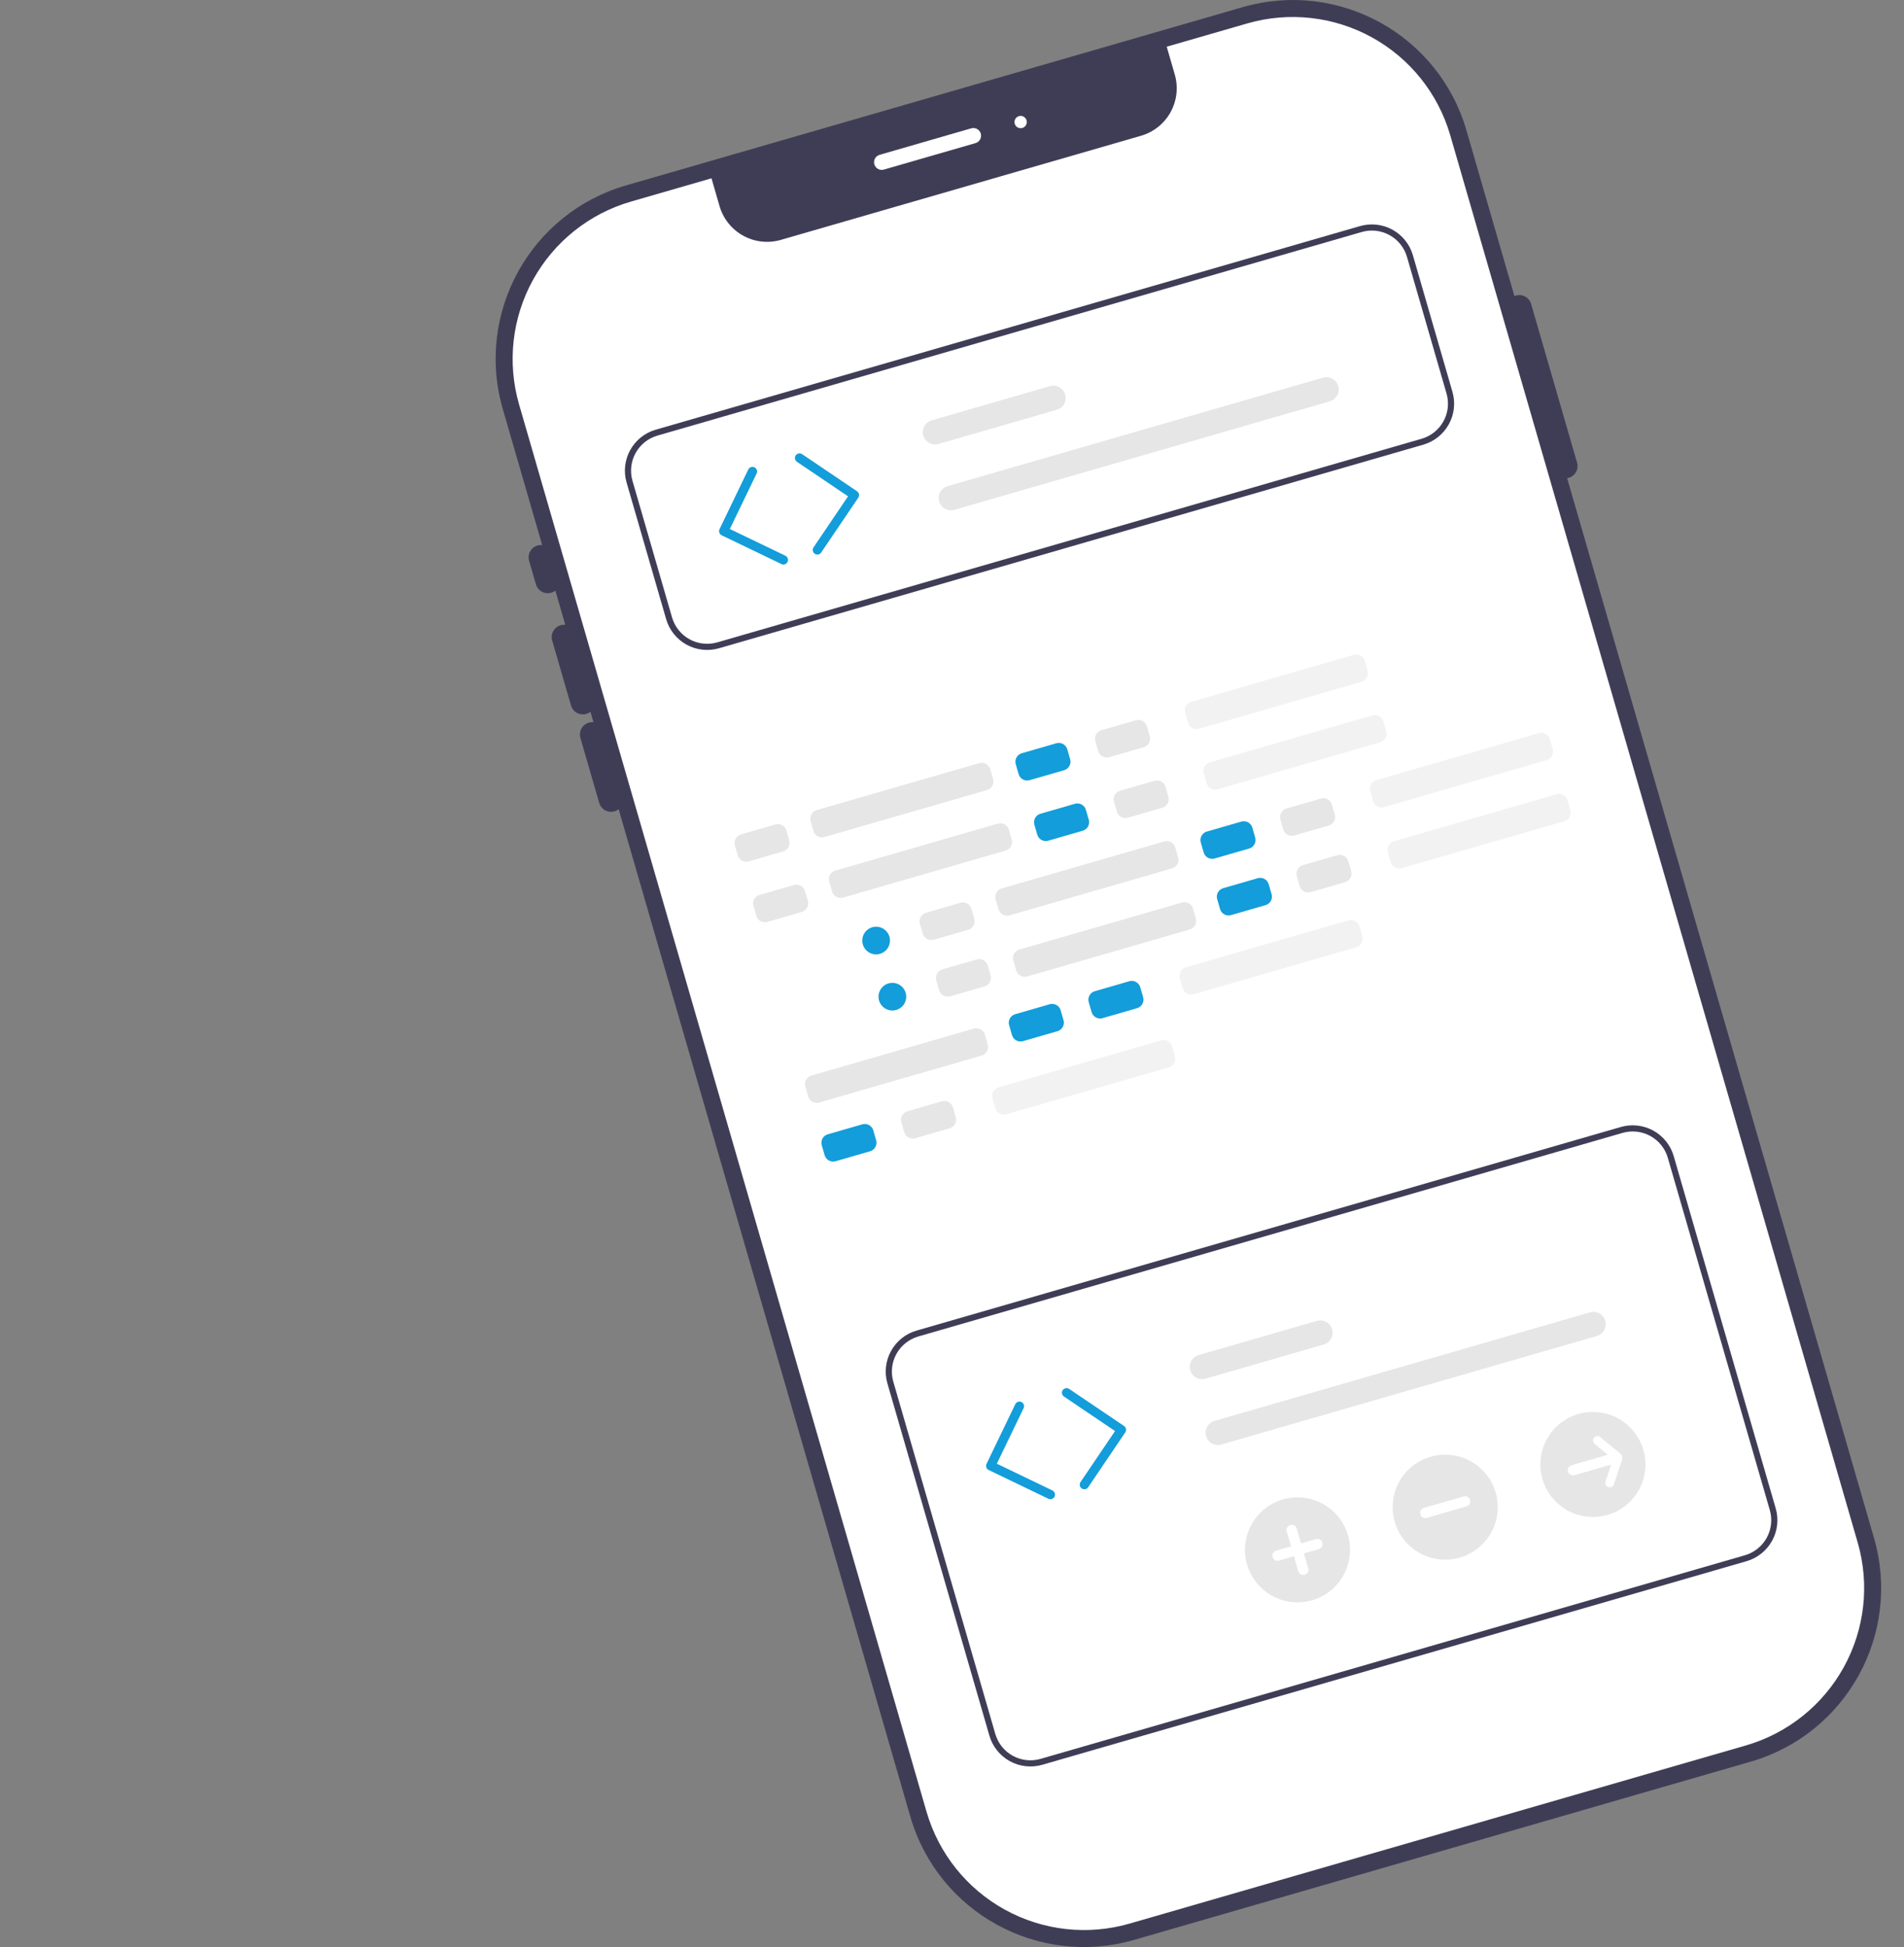 <svg width="223" height="228" viewBox="0 0 223 228" fill="none" xmlns="http://www.w3.org/2000/svg">
<rect x="0" y="0" width="223" height="228" fill="#808080" stroke="none"/>
<g clip-path="url(#clip0_24_36)">
<path d="M145.54 0.839L73.338 21.706C62.108 24.952 55.639 36.678 58.887 47.896L106.619 212.725C109.868 223.944 121.605 230.407 132.834 227.162L205.036 206.294C216.266 203.048 222.735 191.323 219.487 180.104L171.755 15.275C168.506 4.056 156.769 -2.407 145.54 0.839Z" fill="#3F3D56"/>
<path d="M146.091 2.741L136.649 5.47L137.592 8.729C138.02 10.204 137.843 11.788 137.101 13.132C136.359 14.477 135.113 15.472 133.636 15.899L91.452 28.091C89.975 28.518 88.39 28.341 87.044 27.6C85.698 26.859 84.702 25.614 84.275 24.139L83.331 20.88L73.889 23.609C69.005 25.026 64.883 28.322 62.427 32.772C59.972 37.222 59.384 42.463 60.792 47.346L108.523 212.175C109.942 217.054 113.241 221.172 117.695 223.625C122.149 226.078 127.396 226.666 132.283 225.259L204.485 204.392C209.37 202.974 213.492 199.679 215.947 195.229C218.402 190.778 218.991 185.537 217.583 180.654L169.851 15.826C168.432 10.946 165.133 6.828 160.679 4.375C156.225 1.922 150.978 1.334 146.091 2.741Z" fill="white"/>
<path d="M64.555 69.412C64.187 69.518 63.793 69.474 63.459 69.289C63.124 69.105 62.876 68.796 62.769 68.429L61.968 65.662C61.915 65.48 61.899 65.29 61.92 65.102C61.941 64.914 61.999 64.732 62.09 64.566C62.182 64.401 62.305 64.255 62.453 64.136C62.601 64.018 62.77 63.931 62.952 63.878C63.134 63.825 63.325 63.809 63.513 63.83C63.701 63.851 63.883 63.909 64.049 64C64.215 64.091 64.361 64.215 64.479 64.362C64.597 64.51 64.685 64.68 64.738 64.861L65.539 67.628C65.645 67.995 65.601 68.389 65.416 68.724C65.231 69.058 64.922 69.306 64.555 69.412Z" fill="#3F3D56"/>
<path d="M68.663 83.601C68.296 83.707 67.902 83.662 67.567 83.478C67.232 83.294 66.984 82.984 66.878 82.618L64.672 75.001C64.619 74.819 64.603 74.629 64.624 74.441C64.645 74.253 64.703 74.071 64.794 73.905C64.886 73.74 65.009 73.594 65.157 73.475C65.305 73.357 65.474 73.269 65.656 73.217C65.838 73.164 66.029 73.148 66.217 73.169C66.405 73.19 66.587 73.248 66.753 73.339C66.919 73.43 67.065 73.553 67.183 73.701C67.301 73.849 67.389 74.019 67.442 74.2L69.647 81.817C69.753 82.184 69.709 82.578 69.525 82.912C69.34 83.247 69.03 83.494 68.663 83.601Z" fill="#3F3D56"/>
<path d="M71.967 95.008C71.6 95.113 71.206 95.069 70.871 94.885C70.536 94.7 70.288 94.391 70.181 94.024L67.976 86.407C67.87 86.04 67.913 85.646 68.098 85.312C68.283 84.977 68.593 84.73 68.96 84.624C69.327 84.517 69.722 84.561 70.057 84.746C70.391 84.93 70.639 85.24 70.746 85.607L72.951 93.224C73.057 93.591 73.013 93.985 72.828 94.319C72.644 94.653 72.334 94.901 71.967 95.008Z" fill="#3F3D56"/>
<path d="M183.724 55.96C183.357 56.066 182.963 56.022 182.628 55.837C182.293 55.653 182.045 55.343 181.939 54.977L176.557 36.391C176.451 36.024 176.495 35.63 176.679 35.296C176.864 34.961 177.174 34.714 177.541 34.608C177.908 34.501 178.303 34.545 178.638 34.73C178.972 34.914 179.22 35.224 179.327 35.591L184.709 54.176C184.814 54.543 184.77 54.937 184.586 55.272C184.401 55.606 184.091 55.854 183.724 55.96Z" fill="#3F3D56"/>
<path d="M91.903 66.084C91.775 66.121 91.638 66.109 91.518 66.051L84.525 62.685C84.461 62.655 84.403 62.611 84.356 62.559C84.309 62.506 84.272 62.444 84.249 62.377C84.226 62.31 84.216 62.239 84.22 62.168C84.224 62.098 84.242 62.028 84.272 61.964L87.641 54.977C87.672 54.914 87.715 54.856 87.768 54.809C87.821 54.762 87.883 54.726 87.95 54.702C88.017 54.679 88.088 54.669 88.159 54.673C88.23 54.677 88.299 54.695 88.363 54.725C88.427 54.756 88.484 54.799 88.532 54.852C88.579 54.905 88.615 54.967 88.639 55.034C88.662 55.101 88.672 55.172 88.668 55.242C88.664 55.313 88.646 55.383 88.616 55.446L85.481 61.947L91.988 65.078C92.086 65.126 92.168 65.202 92.222 65.297C92.277 65.392 92.301 65.501 92.292 65.61C92.283 65.719 92.24 65.823 92.171 65.907C92.102 65.992 92.008 66.053 91.903 66.084V66.084Z" fill="#139DDA"/>
<path d="M95.879 64.92C95.772 64.951 95.658 64.948 95.553 64.912C95.448 64.876 95.356 64.809 95.291 64.719C95.226 64.629 95.189 64.521 95.188 64.41C95.186 64.299 95.218 64.191 95.28 64.099L99.325 58.121L93.342 54.08C93.283 54.04 93.233 53.989 93.194 53.93C93.154 53.871 93.127 53.805 93.113 53.735C93.1 53.665 93.1 53.593 93.114 53.524C93.129 53.454 93.156 53.388 93.196 53.329C93.236 53.27 93.287 53.22 93.347 53.181C93.406 53.142 93.472 53.115 93.542 53.102C93.612 53.088 93.684 53.089 93.753 53.103C93.823 53.117 93.889 53.145 93.948 53.185L100.379 57.529C100.438 57.569 100.488 57.62 100.527 57.679C100.566 57.738 100.593 57.804 100.607 57.874C100.62 57.944 100.62 58.015 100.606 58.085C100.591 58.154 100.564 58.22 100.524 58.279L96.176 64.704C96.105 64.808 96 64.885 95.879 64.92Z" fill="#139DDA"/>
<path d="M166.705 52.07L84.207 75.914C82.934 76.28 81.568 76.127 80.409 75.489C79.249 74.85 78.39 73.778 78.021 72.507L73.385 56.499C73.018 55.228 73.171 53.863 73.811 52.704C74.45 51.546 75.523 50.688 76.795 50.319L159.293 26.475C160.566 26.109 161.932 26.262 163.092 26.9C164.251 27.539 165.11 28.611 165.479 29.882L170.115 45.89C170.482 47.162 170.329 48.526 169.689 49.685C169.05 50.843 167.977 51.701 166.705 52.07ZM76.995 51.011C75.907 51.326 74.989 52.06 74.442 53.052C73.895 54.043 73.764 55.211 74.077 56.299L78.713 72.307C79.029 73.394 79.764 74.312 80.757 74.858C81.749 75.405 82.918 75.536 84.007 75.222L166.505 51.379C167.593 51.063 168.511 50.329 169.058 49.337C169.606 48.346 169.737 47.178 169.423 46.09L164.787 30.082C164.471 28.995 163.736 28.077 162.744 27.531C161.751 26.984 160.583 26.853 159.494 27.167L76.995 51.011Z" fill="#3F3D56"/>
<path d="M123.77 47.987L109.921 51.989C109.554 52.096 109.16 52.052 108.825 51.867C108.49 51.683 108.242 51.373 108.136 51.006C108.03 50.639 108.074 50.245 108.258 49.911C108.443 49.576 108.753 49.329 109.12 49.222L122.969 45.22C123.336 45.114 123.731 45.158 124.066 45.342C124.4 45.526 124.648 45.836 124.754 46.203C124.861 46.57 124.817 46.964 124.632 47.299C124.448 47.633 124.138 47.881 123.77 47.987Z" fill="#E6E6E6"/>
<path d="M155.749 46.991L111.779 59.699C111.412 59.805 111.017 59.761 110.682 59.577C110.347 59.392 110.1 59.083 109.993 58.716C109.887 58.349 109.931 57.955 110.116 57.62C110.3 57.286 110.61 57.038 110.978 56.932L154.948 44.224C155.315 44.118 155.709 44.161 156.044 44.346C156.379 44.53 156.627 44.84 156.733 45.207C156.839 45.574 156.795 45.968 156.611 46.303C156.426 46.637 156.116 46.885 155.749 46.991Z" fill="#E6E6E6"/>
<path d="M123.174 175.539C123.046 175.576 122.909 175.564 122.789 175.506L115.795 172.14C115.731 172.11 115.674 172.067 115.627 172.014C115.579 171.961 115.543 171.899 115.52 171.832C115.496 171.765 115.486 171.694 115.49 171.623C115.494 171.553 115.512 171.483 115.543 171.419L118.912 164.433C118.974 164.304 119.085 164.205 119.221 164.157C119.356 164.11 119.504 164.118 119.634 164.18C119.763 164.243 119.862 164.354 119.909 164.489C119.957 164.624 119.948 164.772 119.886 164.901L116.752 171.402L123.258 174.533C123.357 174.581 123.439 174.657 123.493 174.752C123.547 174.847 123.571 174.956 123.562 175.065C123.553 175.174 123.511 175.278 123.442 175.362C123.372 175.447 123.279 175.508 123.174 175.539Z" fill="#139DDA"/>
<path d="M127.149 174.375C127.042 174.406 126.928 174.403 126.823 174.367C126.718 174.331 126.626 174.264 126.561 174.174C126.496 174.085 126.459 173.977 126.458 173.866C126.456 173.755 126.488 173.646 126.55 173.554L130.595 167.576L124.612 163.535C124.494 163.455 124.412 163.331 124.385 163.19C124.358 163.049 124.388 162.904 124.468 162.785C124.548 162.667 124.672 162.585 124.813 162.558C124.953 162.53 125.099 162.56 125.218 162.64L131.649 166.984C131.768 167.064 131.85 167.188 131.877 167.329C131.904 167.47 131.874 167.615 131.794 167.734L127.446 174.159C127.375 174.264 127.27 174.34 127.149 174.375Z" fill="#139DDA"/>
<path d="M204.566 182.815L122.067 206.659C120.795 207.025 119.429 206.872 118.269 206.233C117.11 205.595 116.251 204.523 115.881 203.252L103.934 161.994C103.567 160.723 103.72 159.358 104.36 158.2C104.999 157.041 106.072 156.183 107.344 155.814L189.842 131.97C191.115 131.604 192.481 131.757 193.64 132.396C194.8 133.034 195.659 134.106 196.028 135.377L207.976 176.635C208.343 177.906 208.189 179.271 207.55 180.429C206.911 181.588 205.838 182.446 204.566 182.815ZM107.544 156.506C106.456 156.822 105.538 157.556 104.991 158.547C104.444 159.538 104.312 160.706 104.626 161.794L116.574 203.052C116.89 204.139 117.625 205.057 118.617 205.603C119.61 206.15 120.778 206.281 121.867 205.967L204.366 182.123C205.454 181.808 206.372 181.073 206.919 180.082C207.466 179.091 207.597 177.923 207.284 176.835L195.336 135.577C195.02 134.49 194.285 133.572 193.293 133.026C192.3 132.479 191.131 132.349 190.043 132.662L107.544 156.506Z" fill="#3F3D56"/>
<path d="M155.041 157.442L141.192 161.445C141.01 161.498 140.819 161.514 140.631 161.494C140.443 161.473 140.26 161.415 140.094 161.324C139.928 161.233 139.782 161.109 139.664 160.962C139.545 160.814 139.457 160.644 139.404 160.462C139.352 160.28 139.336 160.09 139.357 159.902C139.378 159.714 139.436 159.532 139.527 159.366C139.619 159.2 139.742 159.054 139.89 158.936C140.039 158.818 140.209 158.73 140.391 158.678L154.239 154.675C154.607 154.57 155.001 154.614 155.335 154.799C155.669 154.983 155.917 155.293 156.023 155.659C156.129 156.026 156.085 156.419 155.901 156.754C155.717 157.088 155.408 157.336 155.041 157.442Z" fill="#E6E6E6"/>
<path d="M187.02 156.446L143.05 169.155C142.868 169.207 142.677 169.224 142.489 169.203C142.301 169.182 142.118 169.125 141.952 169.033C141.787 168.942 141.64 168.819 141.522 168.671C141.404 168.523 141.315 168.354 141.263 168.172C141.21 167.99 141.194 167.8 141.215 167.611C141.236 167.423 141.294 167.241 141.386 167.076C141.477 166.91 141.6 166.764 141.749 166.646C141.897 166.528 142.067 166.44 142.249 166.388L186.219 153.679C186.586 153.573 186.98 153.617 187.315 153.801C187.65 153.986 187.898 154.296 188.004 154.663C188.11 155.03 188.066 155.424 187.882 155.758C187.697 156.093 187.387 156.34 187.02 156.446Z" fill="#E6E6E6"/>
<path d="M90.816 96.545L86.775 97.713C86.225 97.872 85.907 98.447 86.067 98.998L86.404 100.161C86.563 100.711 87.138 101.028 87.689 100.869L91.73 99.701C92.281 99.542 92.598 98.967 92.439 98.416L92.102 97.253C91.943 96.703 91.367 96.386 90.816 96.545Z" fill="#E6E6E6"/>
<path d="M123.717 87.036L119.676 88.204C119.125 88.363 118.808 88.938 118.967 89.488L119.304 90.651C119.463 91.202 120.039 91.519 120.59 91.359L124.631 90.192C125.181 90.032 125.498 89.457 125.339 88.907L125.002 87.744C124.843 87.194 124.267 86.877 123.717 87.036Z" fill="#139DDA"/>
<path d="M133.039 84.342L128.998 85.51C128.447 85.669 128.13 86.244 128.289 86.794L128.626 87.957C128.786 88.507 129.361 88.824 129.912 88.665L133.953 87.497C134.503 87.338 134.821 86.763 134.661 86.213L134.325 85.05C134.165 84.499 133.59 84.183 133.039 84.342Z" fill="#E6E6E6"/>
<path d="M114.692 89.36L95.648 94.864C95.098 95.023 94.781 95.598 94.94 96.148L95.277 97.311C95.436 97.861 96.011 98.178 96.562 98.019L115.606 92.515C116.157 92.356 116.474 91.781 116.314 91.231L115.978 90.068C115.818 89.517 115.243 89.201 114.692 89.36Z" fill="#E6E6E6"/>
<path d="M158.56 76.681L139.517 82.185C138.966 82.344 138.649 82.919 138.808 83.469L139.145 84.632C139.304 85.183 139.88 85.499 140.43 85.34L159.474 79.836C160.025 79.677 160.342 79.102 160.183 78.552L159.846 77.389C159.686 76.839 159.111 76.522 158.56 76.681Z" fill="#F2F2F2"/>
<path d="M92.997 103.633L88.956 104.801C88.405 104.96 88.088 105.535 88.247 106.085L88.584 107.248C88.744 107.798 89.319 108.115 89.87 107.956L93.911 106.788C94.462 106.629 94.779 106.054 94.62 105.504L94.283 104.341C94.123 103.791 93.548 103.474 92.997 103.633Z" fill="#E6E6E6"/>
<path d="M125.897 94.124L121.856 95.291C121.306 95.451 120.989 96.026 121.148 96.576L121.485 97.739C121.644 98.289 122.22 98.606 122.77 98.447L126.811 97.279C127.362 97.12 127.679 96.545 127.52 95.995L127.183 94.831C127.024 94.281 126.448 93.964 125.897 94.124Z" fill="#139DDA"/>
<path d="M135.22 91.43L131.179 92.598C130.628 92.757 130.311 93.332 130.47 93.882L130.807 95.045C130.966 95.595 131.542 95.912 132.092 95.753L136.133 94.585C136.684 94.426 137.001 93.851 136.842 93.301L136.505 92.138C136.346 91.587 135.77 91.27 135.22 91.43Z" fill="#E6E6E6"/>
<path d="M116.872 96.447L97.828 101.951C97.278 102.11 96.96 102.685 97.12 103.235L97.456 104.399C97.616 104.949 98.191 105.266 98.742 105.106L117.786 99.603C118.336 99.443 118.653 98.868 118.494 98.318L118.157 97.155C117.998 96.605 117.422 96.288 116.872 96.447Z" fill="#E6E6E6"/>
<path d="M160.741 83.767L141.697 89.271C141.147 89.43 140.829 90.005 140.989 90.556L141.325 91.719C141.485 92.269 142.06 92.586 142.611 92.427L161.655 86.923C162.205 86.763 162.523 86.189 162.363 85.638L162.027 84.475C161.867 83.925 161.292 83.608 160.741 83.767Z" fill="#F2F2F2"/>
<path d="M112.488 105.717L108.447 106.885C107.897 107.044 107.579 107.619 107.739 108.169L108.075 109.333C108.235 109.883 108.81 110.2 109.361 110.041L113.402 108.873C113.953 108.713 114.27 108.138 114.111 107.588L113.774 106.425C113.615 105.875 113.039 105.558 112.488 105.717Z" fill="#E6E6E6"/>
<path d="M145.389 96.208L141.348 97.376C140.797 97.535 140.48 98.11 140.639 98.66L140.976 99.823C141.135 100.373 141.711 100.69 142.261 100.531L146.302 99.363C146.853 99.204 147.17 98.629 147.011 98.079L146.674 96.916C146.515 96.366 145.939 96.049 145.389 96.208Z" fill="#139DDA"/>
<path d="M154.711 93.514L150.67 94.681C150.119 94.841 149.802 95.416 149.961 95.966L150.298 97.129C150.457 97.679 151.033 97.996 151.584 97.837L155.625 96.669C156.175 96.51 156.493 95.935 156.333 95.385L155.997 94.222C155.837 93.671 155.262 93.355 154.711 93.514Z" fill="#E6E6E6"/>
<path d="M136.364 98.531L117.32 104.036C116.77 104.195 116.452 104.77 116.612 105.32L116.949 106.483C117.108 107.033 117.683 107.35 118.234 107.191L137.278 101.687C137.828 101.528 138.146 100.953 137.986 100.403L137.65 99.24C137.49 98.689 136.915 98.372 136.364 98.531Z" fill="#E6E6E6"/>
<path d="M180.233 85.852L161.189 91.356C160.639 91.515 160.322 92.09 160.481 92.64L160.818 93.803C160.977 94.353 161.553 94.67 162.103 94.511L181.147 89.007C181.698 88.848 182.015 88.273 181.856 87.723L181.519 86.56C181.359 86.01 180.784 85.693 180.233 85.852Z" fill="#F2F2F2"/>
<path d="M100.995 131.659L96.954 132.827C96.403 132.986 96.086 133.561 96.246 134.111L96.582 135.274C96.742 135.824 97.317 136.141 97.868 135.982L101.909 134.814C102.46 134.655 102.777 134.08 102.618 133.53L102.281 132.367C102.121 131.816 101.546 131.499 100.995 131.659Z" fill="#139DDA"/>
<path d="M110.317 128.964L106.276 130.132C105.726 130.291 105.408 130.866 105.568 131.417L105.905 132.58C106.064 133.13 106.639 133.447 107.19 133.288L111.231 132.12C111.782 131.961 112.099 131.386 111.94 130.835L111.603 129.672C111.444 129.122 110.868 128.805 110.317 128.964Z" fill="#E6E6E6"/>
<path d="M135.99 121.829L116.946 127.333C116.396 127.493 116.078 128.068 116.238 128.618L116.575 129.781C116.734 130.331 117.309 130.648 117.86 130.489L136.904 124.985C137.454 124.826 137.772 124.251 137.612 123.7L137.276 122.537C137.116 121.987 136.541 121.67 135.99 121.829Z" fill="#F2F2F2"/>
<path d="M122.94 117.598L118.899 118.766C118.349 118.925 118.031 119.5 118.191 120.05L118.528 121.213C118.687 121.764 119.262 122.081 119.813 121.921L123.854 120.753C124.405 120.594 124.722 120.019 124.563 119.469L124.226 118.306C124.067 117.756 123.491 117.439 122.94 117.598Z" fill="#139DDA"/>
<path d="M132.264 114.903L128.223 116.071C127.672 116.23 127.355 116.805 127.514 117.356L127.851 118.519C128.01 119.069 128.586 119.386 129.136 119.227L133.177 118.059C133.728 117.899 134.045 117.324 133.886 116.774L133.549 115.611C133.39 115.061 132.814 114.744 132.264 114.903Z" fill="#139DDA"/>
<path d="M114.067 120.448L95.023 125.952C94.473 126.111 94.156 126.686 94.315 127.236L94.652 128.399C94.811 128.949 95.386 129.266 95.937 129.107L114.981 123.603C115.532 123.444 115.849 122.869 115.689 122.319L115.353 121.156C115.193 120.605 114.618 120.288 114.067 120.448Z" fill="#E6E6E6"/>
<path d="M157.936 107.768L138.893 113.272C138.342 113.432 138.025 114.007 138.184 114.557L138.521 115.72C138.68 116.27 139.256 116.587 139.806 116.428L158.85 110.924C159.401 110.764 159.718 110.189 159.559 109.639L159.222 108.476C159.063 107.926 158.487 107.609 157.936 107.768Z" fill="#F2F2F2"/>
<path d="M114.408 112.347L110.367 113.515C109.817 113.674 109.499 114.249 109.659 114.799L109.995 115.962C110.155 116.512 110.73 116.829 111.281 116.67L115.322 115.502C115.873 115.343 116.19 114.768 116.031 114.218L115.694 113.055C115.534 112.504 114.959 112.187 114.408 112.347Z" fill="#E6E6E6"/>
<path d="M147.309 102.837L143.268 104.005C142.717 104.164 142.4 104.739 142.559 105.29L142.896 106.453C143.055 107.003 143.631 107.32 144.181 107.161L148.222 105.993C148.773 105.834 149.09 105.259 148.931 104.708L148.594 103.545C148.435 102.995 147.859 102.678 147.309 102.837Z" fill="#139DDA"/>
<path d="M156.631 100.144L152.59 101.311C152.039 101.471 151.722 102.046 151.881 102.596L152.218 103.759C152.377 104.309 152.953 104.626 153.504 104.467L157.545 103.299C158.095 103.14 158.413 102.565 158.253 102.015L157.916 100.851C157.757 100.301 157.182 99.984 156.631 100.144Z" fill="#E6E6E6"/>
<path d="M138.436 105.687L119.393 111.191C118.842 111.35 118.525 111.925 118.684 112.476L119.021 113.639C119.18 114.189 119.756 114.506 120.306 114.347L139.35 108.843C139.901 108.684 140.218 108.109 140.059 107.558L139.722 106.395C139.562 105.845 138.987 105.528 138.436 105.687Z" fill="#E6E6E6"/>
<path d="M182.303 93.008L163.26 98.512C162.709 98.671 162.392 99.246 162.551 99.796L162.888 100.96C163.047 101.51 163.623 101.827 164.174 101.667L183.217 96.163C183.768 96.004 184.085 95.429 183.926 94.879L183.589 93.716C183.43 93.166 182.854 92.849 182.303 93.008Z" fill="#F2F2F2"/>
<path d="M104.515 118.332C105.411 118.332 106.137 117.606 106.137 116.712C106.137 115.817 105.411 115.091 104.515 115.091C103.62 115.091 102.894 115.817 102.894 116.712C102.894 117.606 103.62 118.332 104.515 118.332Z" fill="#139DDA"/>
<path d="M102.613 111.76C103.509 111.76 104.235 111.034 104.235 110.139C104.235 109.244 103.509 108.519 102.613 108.519C101.717 108.519 100.991 109.244 100.991 110.139C100.991 111.034 101.717 111.76 102.613 111.76Z" fill="#139DDA"/>
<path d="M114.251 16.758L103.518 19.86C103.289 19.925 103.043 19.897 102.835 19.782C102.626 19.666 102.472 19.473 102.406 19.244C102.339 19.016 102.367 18.77 102.481 18.561C102.596 18.353 102.789 18.198 103.017 18.131L113.75 15.029C113.864 14.995 113.983 14.985 114.101 14.997C114.219 15.01 114.333 15.046 114.437 15.103C114.541 15.16 114.633 15.237 114.707 15.33C114.781 15.422 114.837 15.528 114.87 15.642C114.903 15.756 114.913 15.875 114.899 15.993C114.886 16.111 114.85 16.225 114.792 16.328C114.735 16.432 114.657 16.523 114.564 16.597C114.472 16.671 114.365 16.726 114.251 16.758Z" fill="white"/>
<path d="M119.54 15.012C119.938 15.012 120.261 14.69 120.261 14.292C120.261 13.895 119.938 13.572 119.54 13.572C119.142 13.572 118.819 13.895 118.819 14.292C118.819 14.69 119.142 15.012 119.54 15.012Z" fill="white"/>
<path d="M153.676 187.396C152.506 187.734 151.263 187.718 150.102 187.35C148.942 186.982 147.917 186.279 147.157 185.329C146.397 184.379 145.936 183.225 145.832 182.013C145.728 180.801 145.987 179.586 146.574 178.521C147.162 177.456 148.053 176.588 149.134 176.029C150.215 175.47 151.437 175.243 152.647 175.378C153.857 175.513 155 176.003 155.931 176.786C156.862 177.57 157.54 178.612 157.878 179.78C158.332 181.347 158.144 183.03 157.356 184.458C156.568 185.886 155.244 186.943 153.676 187.396Z" fill="#E6E6E6"/>
<path d="M154.129 180.232L152.379 180.738L151.873 178.99C151.851 178.913 151.814 178.842 151.764 178.78C151.714 178.717 151.653 178.666 151.583 178.627C151.442 178.549 151.276 178.531 151.121 178.576C150.966 178.62 150.836 178.725 150.758 178.866C150.68 179.006 150.662 179.172 150.706 179.327L151.213 181.075L149.463 181.581C149.308 181.626 149.178 181.73 149.101 181.871C149.023 182.012 149.005 182.177 149.049 182.332C149.094 182.486 149.198 182.617 149.339 182.694C149.48 182.772 149.646 182.791 149.8 182.746L151.55 182.241L152.056 183.989C152.079 184.065 152.116 184.137 152.165 184.199C152.215 184.261 152.277 184.313 152.347 184.351C152.416 184.39 152.493 184.414 152.572 184.423C152.652 184.432 152.732 184.425 152.808 184.403C152.885 184.381 152.957 184.344 153.019 184.294C153.081 184.244 153.133 184.183 153.172 184.113C153.21 184.043 153.234 183.966 153.243 183.887C153.252 183.808 153.245 183.728 153.223 183.651L152.717 181.903L154.467 181.398C154.621 181.353 154.751 181.248 154.829 181.108C154.906 180.967 154.925 180.801 154.88 180.647C154.836 180.492 154.731 180.362 154.59 180.284C154.45 180.206 154.284 180.188 154.129 180.232Z" fill="white"/>
<path d="M170.974 182.396C169.805 182.734 168.561 182.718 167.401 182.35C166.241 181.982 165.216 181.279 164.456 180.329C163.695 179.379 163.234 178.225 163.131 177.013C163.027 175.801 163.285 174.586 163.873 173.521C164.461 172.456 165.352 171.588 166.433 171.029C167.514 170.47 168.736 170.243 169.946 170.378C171.156 170.513 172.299 171.003 173.23 171.786C174.161 172.57 174.838 173.612 175.177 174.78C175.63 176.347 175.443 178.03 174.654 179.458C173.866 180.886 172.543 181.943 170.974 182.396Z" fill="#E6E6E6"/>
<path d="M171.429 175.233L169.679 175.738L168.512 176.076L166.763 176.581C166.608 176.626 166.477 176.73 166.4 176.871C166.322 177.012 166.303 177.178 166.348 177.333C166.393 177.487 166.497 177.618 166.638 177.695C166.779 177.773 166.945 177.791 167.1 177.747L168.85 177.241L170.017 176.904L171.766 176.398C171.843 176.376 171.915 176.339 171.977 176.289C172.04 176.24 172.091 176.178 172.13 176.108C172.169 176.039 172.193 175.962 172.202 175.883C172.211 175.803 172.204 175.723 172.182 175.647C172.16 175.57 172.123 175.498 172.073 175.436C172.023 175.374 171.961 175.322 171.891 175.284C171.821 175.245 171.744 175.221 171.665 175.212C171.586 175.203 171.506 175.21 171.429 175.233Z" fill="white"/>
<path d="M188.274 177.397C187.105 177.735 185.861 177.719 184.701 177.351C183.541 176.983 182.516 176.279 181.755 175.329C180.995 174.379 180.534 173.225 180.431 172.013C180.327 170.802 180.585 169.586 181.173 168.521C181.761 167.456 182.651 166.589 183.732 166.029C184.813 165.47 186.036 165.243 187.246 165.378C188.456 165.513 189.599 166.003 190.53 166.787C191.461 167.571 192.138 168.612 192.477 169.781C192.93 171.348 192.742 173.03 191.954 174.458C191.166 175.887 189.842 176.944 188.274 177.397Z" fill="#E6E6E6"/>
<path d="M189.809 170.248L187.424 168.288C187.372 168.245 187.312 168.212 187.247 168.192C187.181 168.173 187.113 168.166 187.046 168.172C186.978 168.179 186.912 168.199 186.852 168.231C186.792 168.263 186.739 168.306 186.696 168.358C186.653 168.411 186.62 168.471 186.601 168.536C186.581 168.601 186.574 168.669 186.581 168.737C186.587 168.805 186.607 168.87 186.639 168.93C186.671 168.99 186.714 169.043 186.767 169.086L188.309 170.354L186.978 170.738L185.811 171.075L184.061 171.581C183.907 171.626 183.776 171.73 183.698 171.871C183.621 172.012 183.602 172.178 183.647 172.333C183.692 172.487 183.796 172.618 183.937 172.695C184.078 172.773 184.244 172.791 184.399 172.747L186.149 172.241L187.315 171.904L188.7 171.504L188.042 173.491C188 173.621 188.01 173.763 188.072 173.885C188.134 174.007 188.242 174.1 188.372 174.143C188.502 174.186 188.644 174.176 188.766 174.114C188.889 174.053 188.982 173.945 189.025 173.815L189.994 170.887C190.02 170.773 190.017 170.655 189.984 170.543C189.952 170.431 189.891 170.329 189.809 170.248V170.248Z" fill="white"/>
</g>
<defs>
<clipPath id="clip0_24_36">
<rect width="223" height="228" fill="white"/>
</clipPath>
</defs>
</svg>
